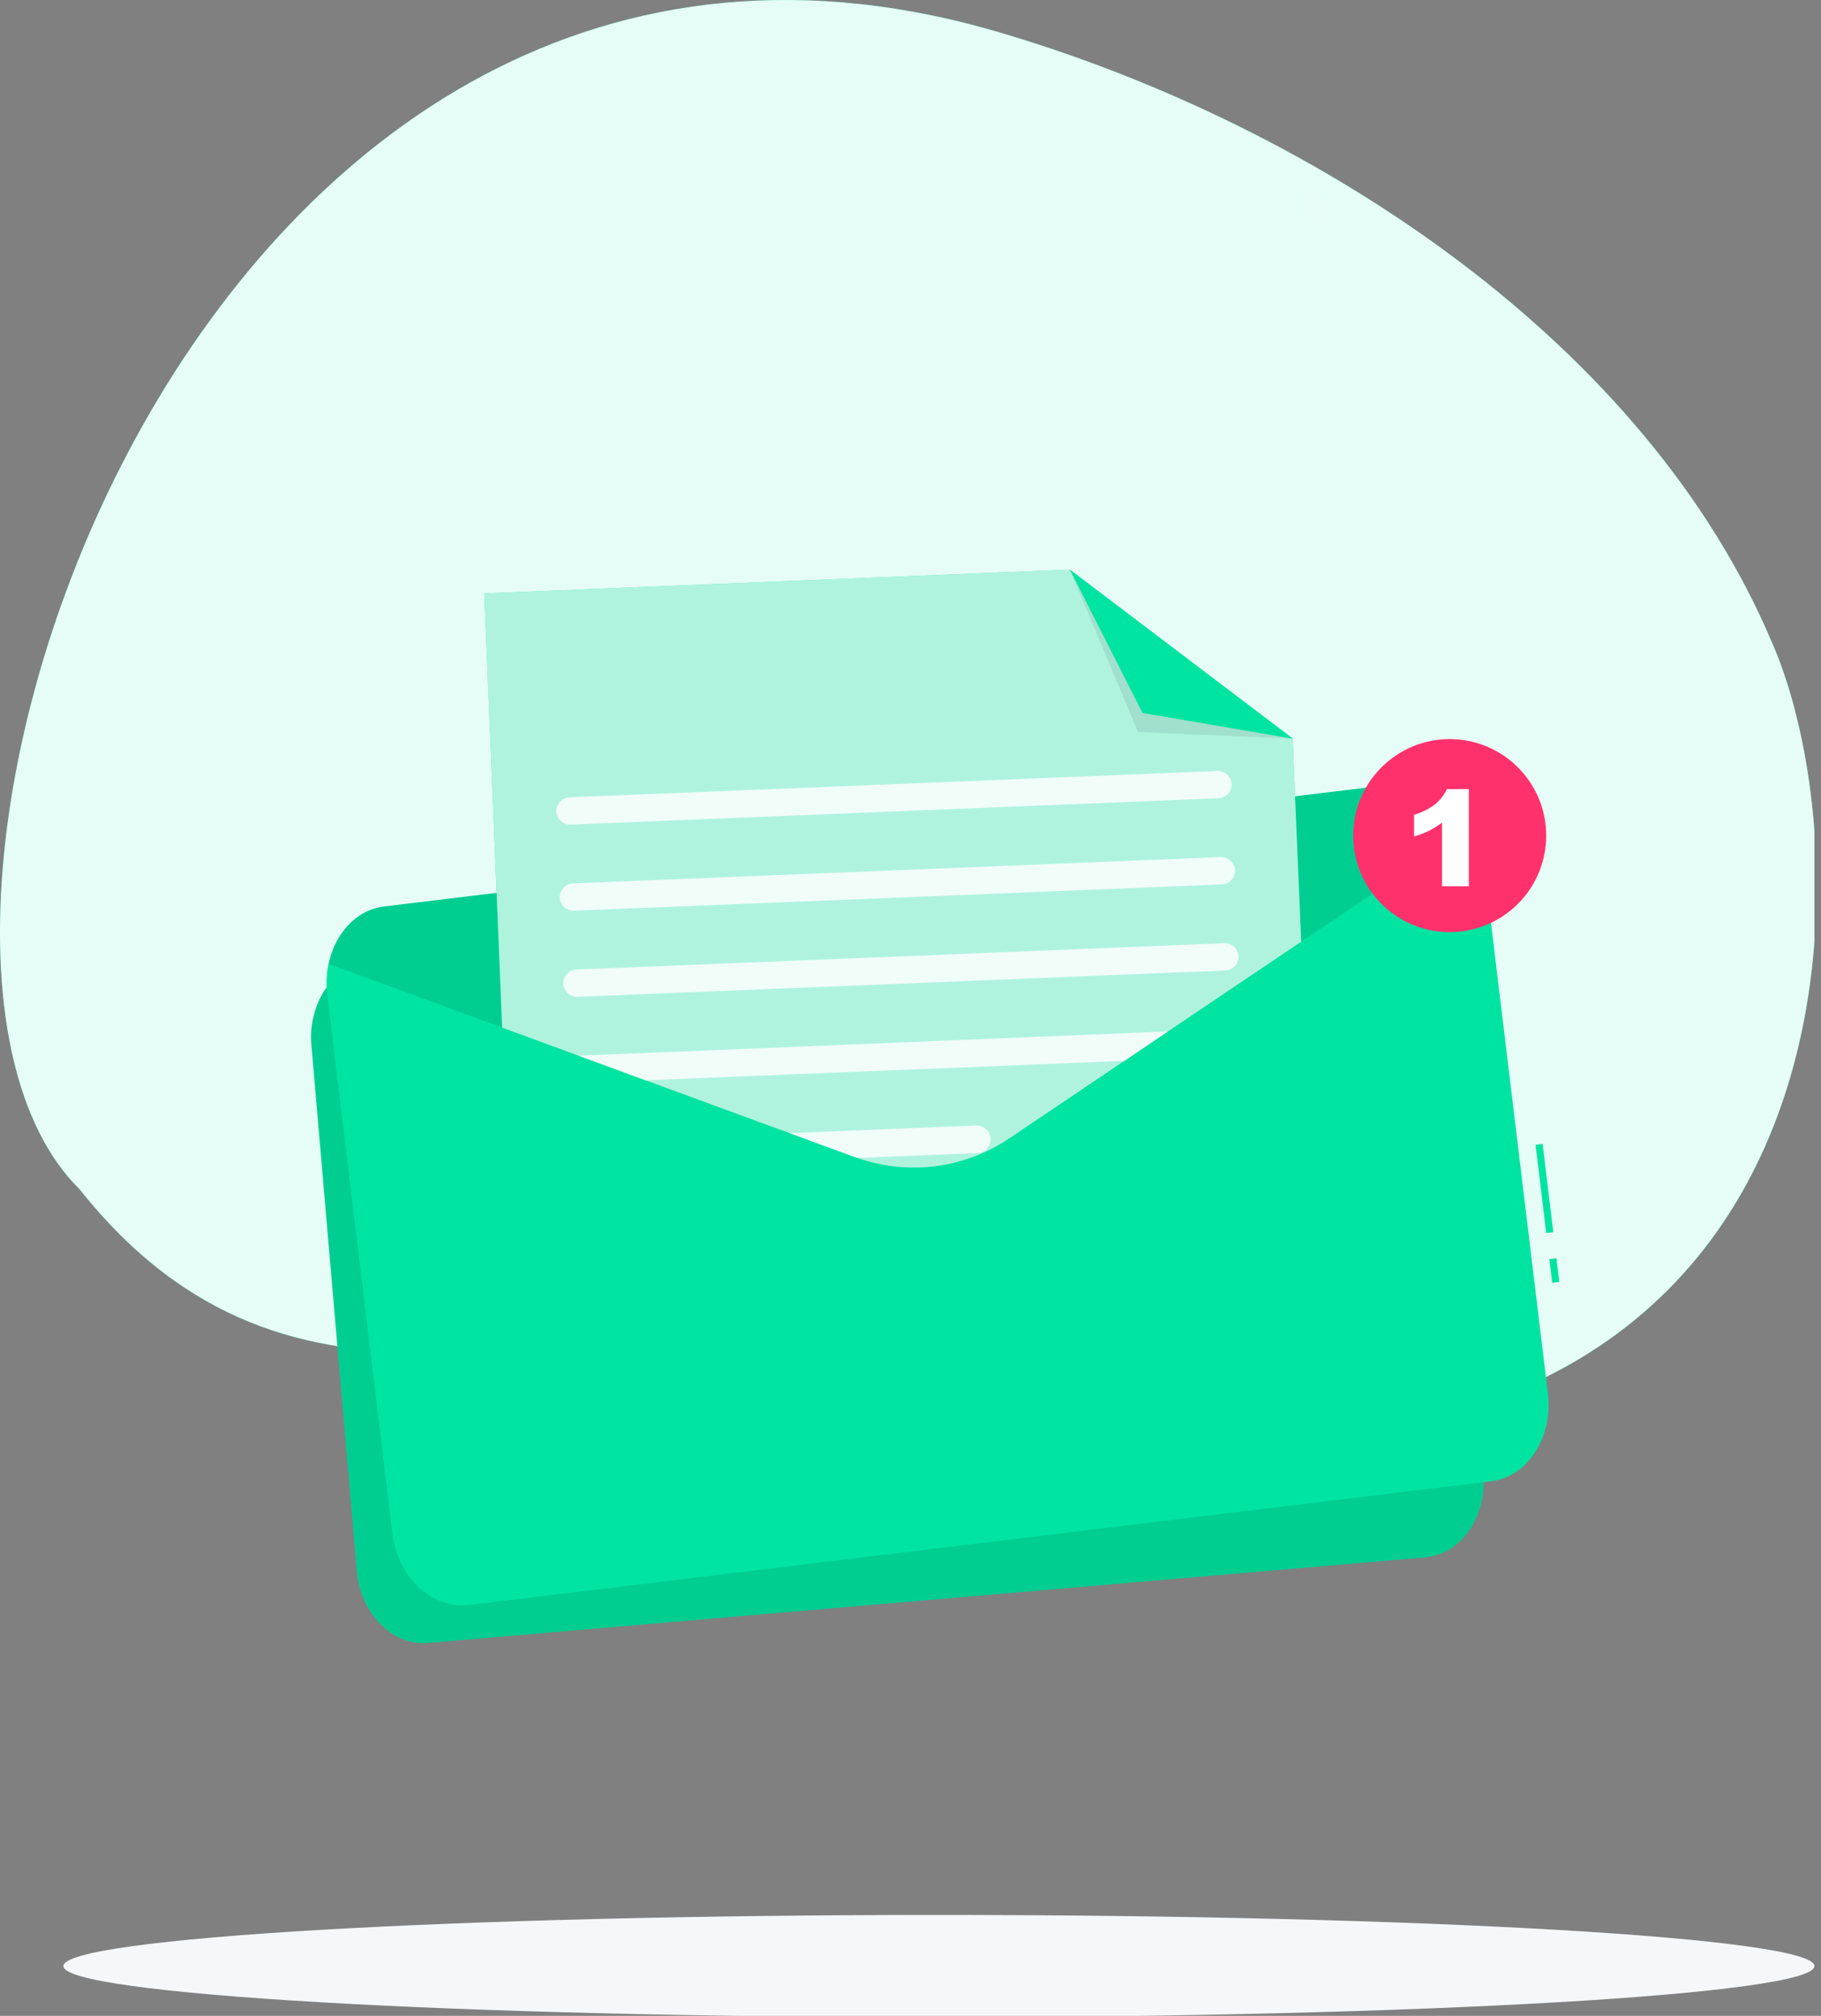<svg width="253" height="280" viewBox="0 0 253 280" fill="none" xmlns="http://www.w3.org/2000/svg">
<rect x="0" y="0" width="253" height="280" fill="#808080" stroke="none"/>
<g clip-path="url(#clip0_104_252)">
<path d="M246.171 89.206C228.642 47.791 183.608 17.963 139.987 4.837C27.042 -29.637 -24.367 130.27 11.07 165.202C41.177 203.088 78.234 180.075 105.667 188.457C260.054 236.273 261.359 123.616 246.171 89.206Z" fill="#00E4A1"/>
<path opacity="0.9" d="M246.171 89.206C228.642 47.791 183.608 17.963 139.987 4.837C27.042 -29.637 -24.367 130.27 11.07 165.202C41.177 203.088 78.234 180.075 105.667 188.457C260.054 236.273 261.359 123.616 246.171 89.206Z" fill="white"/>
<path d="M130.448 280.187C197.629 280.187 252.091 277.008 252.091 273.086C252.091 269.163 197.629 265.984 130.448 265.984C63.267 265.984 8.806 269.163 8.806 273.086C8.806 277.008 63.267 280.187 130.448 280.187Z" fill="#F5F7FA"/>
<path d="M199.796 131.742L206.099 204.74C206.603 210.682 202.975 215.895 197.996 216.318L59.472 228.202C54.521 228.634 50.046 224.115 49.569 218.182L43.267 145.175C43.142 143.804 43.248 142.422 43.582 141.087C44.572 137.009 47.579 133.885 51.343 133.605L189.866 121.712C193.62 121.388 197.068 123.918 198.788 127.753C199.342 129.018 199.683 130.366 199.796 131.742Z" fill="#00E4A1"/>
<path opacity="0.1" d="M199.796 131.742L206.099 204.74C206.603 210.682 202.975 215.895 197.996 216.318L59.472 228.202C54.521 228.634 50.046 224.115 49.569 218.182L43.267 145.175C43.142 143.804 43.248 142.422 43.582 141.087C44.572 137.009 47.579 133.885 51.343 133.605L189.866 121.712C193.62 121.388 197.068 123.918 198.788 127.753C199.342 129.018 199.683 130.366 199.796 131.742Z" fill="black"/>
<path d="M216.242 174.774L215.259 174.893L215.656 178.182L216.639 178.063L216.242 174.774Z" fill="#00E4A1"/>
<path d="M214.325 158.893L213.342 159.012L214.823 171.266L215.806 171.148L214.325 158.893Z" fill="#00E4A1"/>
<path d="M206 118.687L215.057 193.558C215.787 199.644 212.239 205.136 207.162 205.748L65.1 222.935C60.022 223.548 55.259 219.064 54.521 212.969L45.464 138.107C45.291 136.699 45.352 135.273 45.644 133.884C46.544 129.662 49.497 126.376 53.36 125.908L195.421 108.729C199.284 108.261 202.957 110.737 204.821 114.627C205.435 115.906 205.833 117.278 206 118.687Z" fill="#00E4A1"/>
<path opacity="0.1" d="M204.821 114.627L140.385 158.013C137.231 160.169 133.605 161.534 129.813 161.993C126.021 162.452 122.174 161.992 118.597 160.651L45.671 133.885C46.571 129.662 49.524 126.376 53.387 125.908L195.448 108.73C199.284 108.262 202.957 110.737 204.821 114.627Z" fill="black"/>
<path d="M180.782 130.805L162.271 143.266L156.212 147.353L140.384 158.013C137.312 160.121 133.787 161.475 130.094 161.966C126.401 162.458 122.644 162.072 119.128 160.84L118.561 160.651L109.683 157.392L89.696 150.054L80.351 146.624L69.763 142.735L68.998 124.017L67.278 82.422L148.604 79.118L179.602 102.607L179.927 110.593L180.782 130.805Z" fill="#00E4A1"/>
<path opacity="0.7" d="M180.782 130.805L162.271 143.266L156.212 147.353L140.384 158.013C137.312 160.121 133.787 161.475 130.094 161.966C126.401 162.458 122.644 162.072 119.128 160.84L118.561 160.651L109.683 157.392L89.696 150.054L80.351 146.624L69.763 142.735L68.998 124.017L67.278 82.422L148.604 79.118L179.602 102.607L179.927 110.593L180.782 130.805Z" fill="#FAFAFA"/>
<g opacity="0.9">
<path opacity="0.9" d="M169.321 110.881L79.289 114.537C78.787 114.557 78.297 114.379 77.923 114.043C77.55 113.707 77.323 113.238 77.29 112.736C77.273 112.235 77.451 111.748 77.787 111.376C78.123 111.005 78.591 110.779 79.091 110.746L169.123 107.091C169.625 107.071 170.115 107.248 170.489 107.585C170.862 107.921 171.089 108.39 171.122 108.892C171.142 109.393 170.964 109.882 170.627 110.254C170.291 110.626 169.822 110.851 169.321 110.881Z" fill="white"/>
<path opacity="0.9" d="M169.798 122.847L79.766 126.502C79.263 126.522 78.773 126.345 78.4 126.008C78.026 125.672 77.799 125.203 77.767 124.701C77.749 124.2 77.927 123.711 78.263 123.338C78.599 122.965 79.067 122.737 79.567 122.703L169.6 119.047C170.101 119.03 170.59 119.208 170.963 119.544C171.336 119.88 171.564 120.347 171.598 120.848C171.614 121.349 171.435 121.837 171.099 122.209C170.764 122.581 170.298 122.81 169.798 122.847Z" fill="white"/>
<path opacity="0.9" d="M170.284 134.803L80.252 138.458C79.75 138.478 79.26 138.301 78.886 137.965C78.513 137.628 78.286 137.159 78.253 136.658C78.234 136.156 78.411 135.667 78.748 135.295C79.084 134.923 79.553 134.698 80.054 134.668L170.086 131.013C170.588 130.993 171.077 131.17 171.449 131.507C171.82 131.844 172.046 132.313 172.076 132.813C172.096 133.313 171.92 133.801 171.585 134.173C171.25 134.544 170.783 134.771 170.284 134.803Z" fill="white"/>
<path opacity="0.9" d="M162.272 143.266L156.213 147.354L89.697 150.055L80.352 146.624C80.429 146.615 80.508 146.615 80.586 146.624L162.272 143.266Z" fill="white"/>
<path opacity="0.9" d="M137.63 158.166V158.238C137.631 158.728 137.445 159.2 137.111 159.558C136.776 159.916 136.318 160.133 135.829 160.165L119.164 160.84L118.597 160.651L109.72 157.392L135.676 156.33C136.176 156.322 136.66 156.509 137.025 156.852C137.389 157.195 137.606 157.666 137.63 158.166Z" fill="white"/>
</g>
<path opacity="0.1" d="M179.638 102.607L158.102 101.68L148.64 79.118L179.638 102.607Z" fill="#263238"/>
<path d="M179.638 102.607L158.741 99.033L148.64 79.118L179.638 102.607Z" fill="#00E4A1"/>
<path opacity="0.1" d="M181.394 29.177C180.845 27.809 180.989 26.476 181.718 26.17C182.447 25.864 183.519 26.746 184.032 28.115C184.545 29.483 184.437 30.816 183.708 31.113C182.978 31.41 181.943 30.537 181.394 29.177Z" fill="white"/>
<path d="M210.479 125.94C215.933 120.932 216.294 112.452 211.286 106.998C206.279 101.545 197.798 101.183 192.345 106.191C186.892 111.199 186.53 119.679 191.538 125.133C196.546 130.586 205.026 130.947 210.479 125.94Z" fill="#FF316D"/>
<path d="M204.073 109.594V123.099H200.345V114.258C199.795 114.682 199.207 115.056 198.59 115.374C197.904 115.7 197.193 115.971 196.465 116.184V113.168C197.522 112.866 198.513 112.372 199.391 111.71C200.083 111.14 200.64 110.424 201.02 109.612L204.073 109.594Z" fill="white"/>
</g>
<defs>
<clipPath id="clip0_104_252">
<rect width="252.09" height="280" fill="white"/>
</clipPath>
</defs>
</svg>
